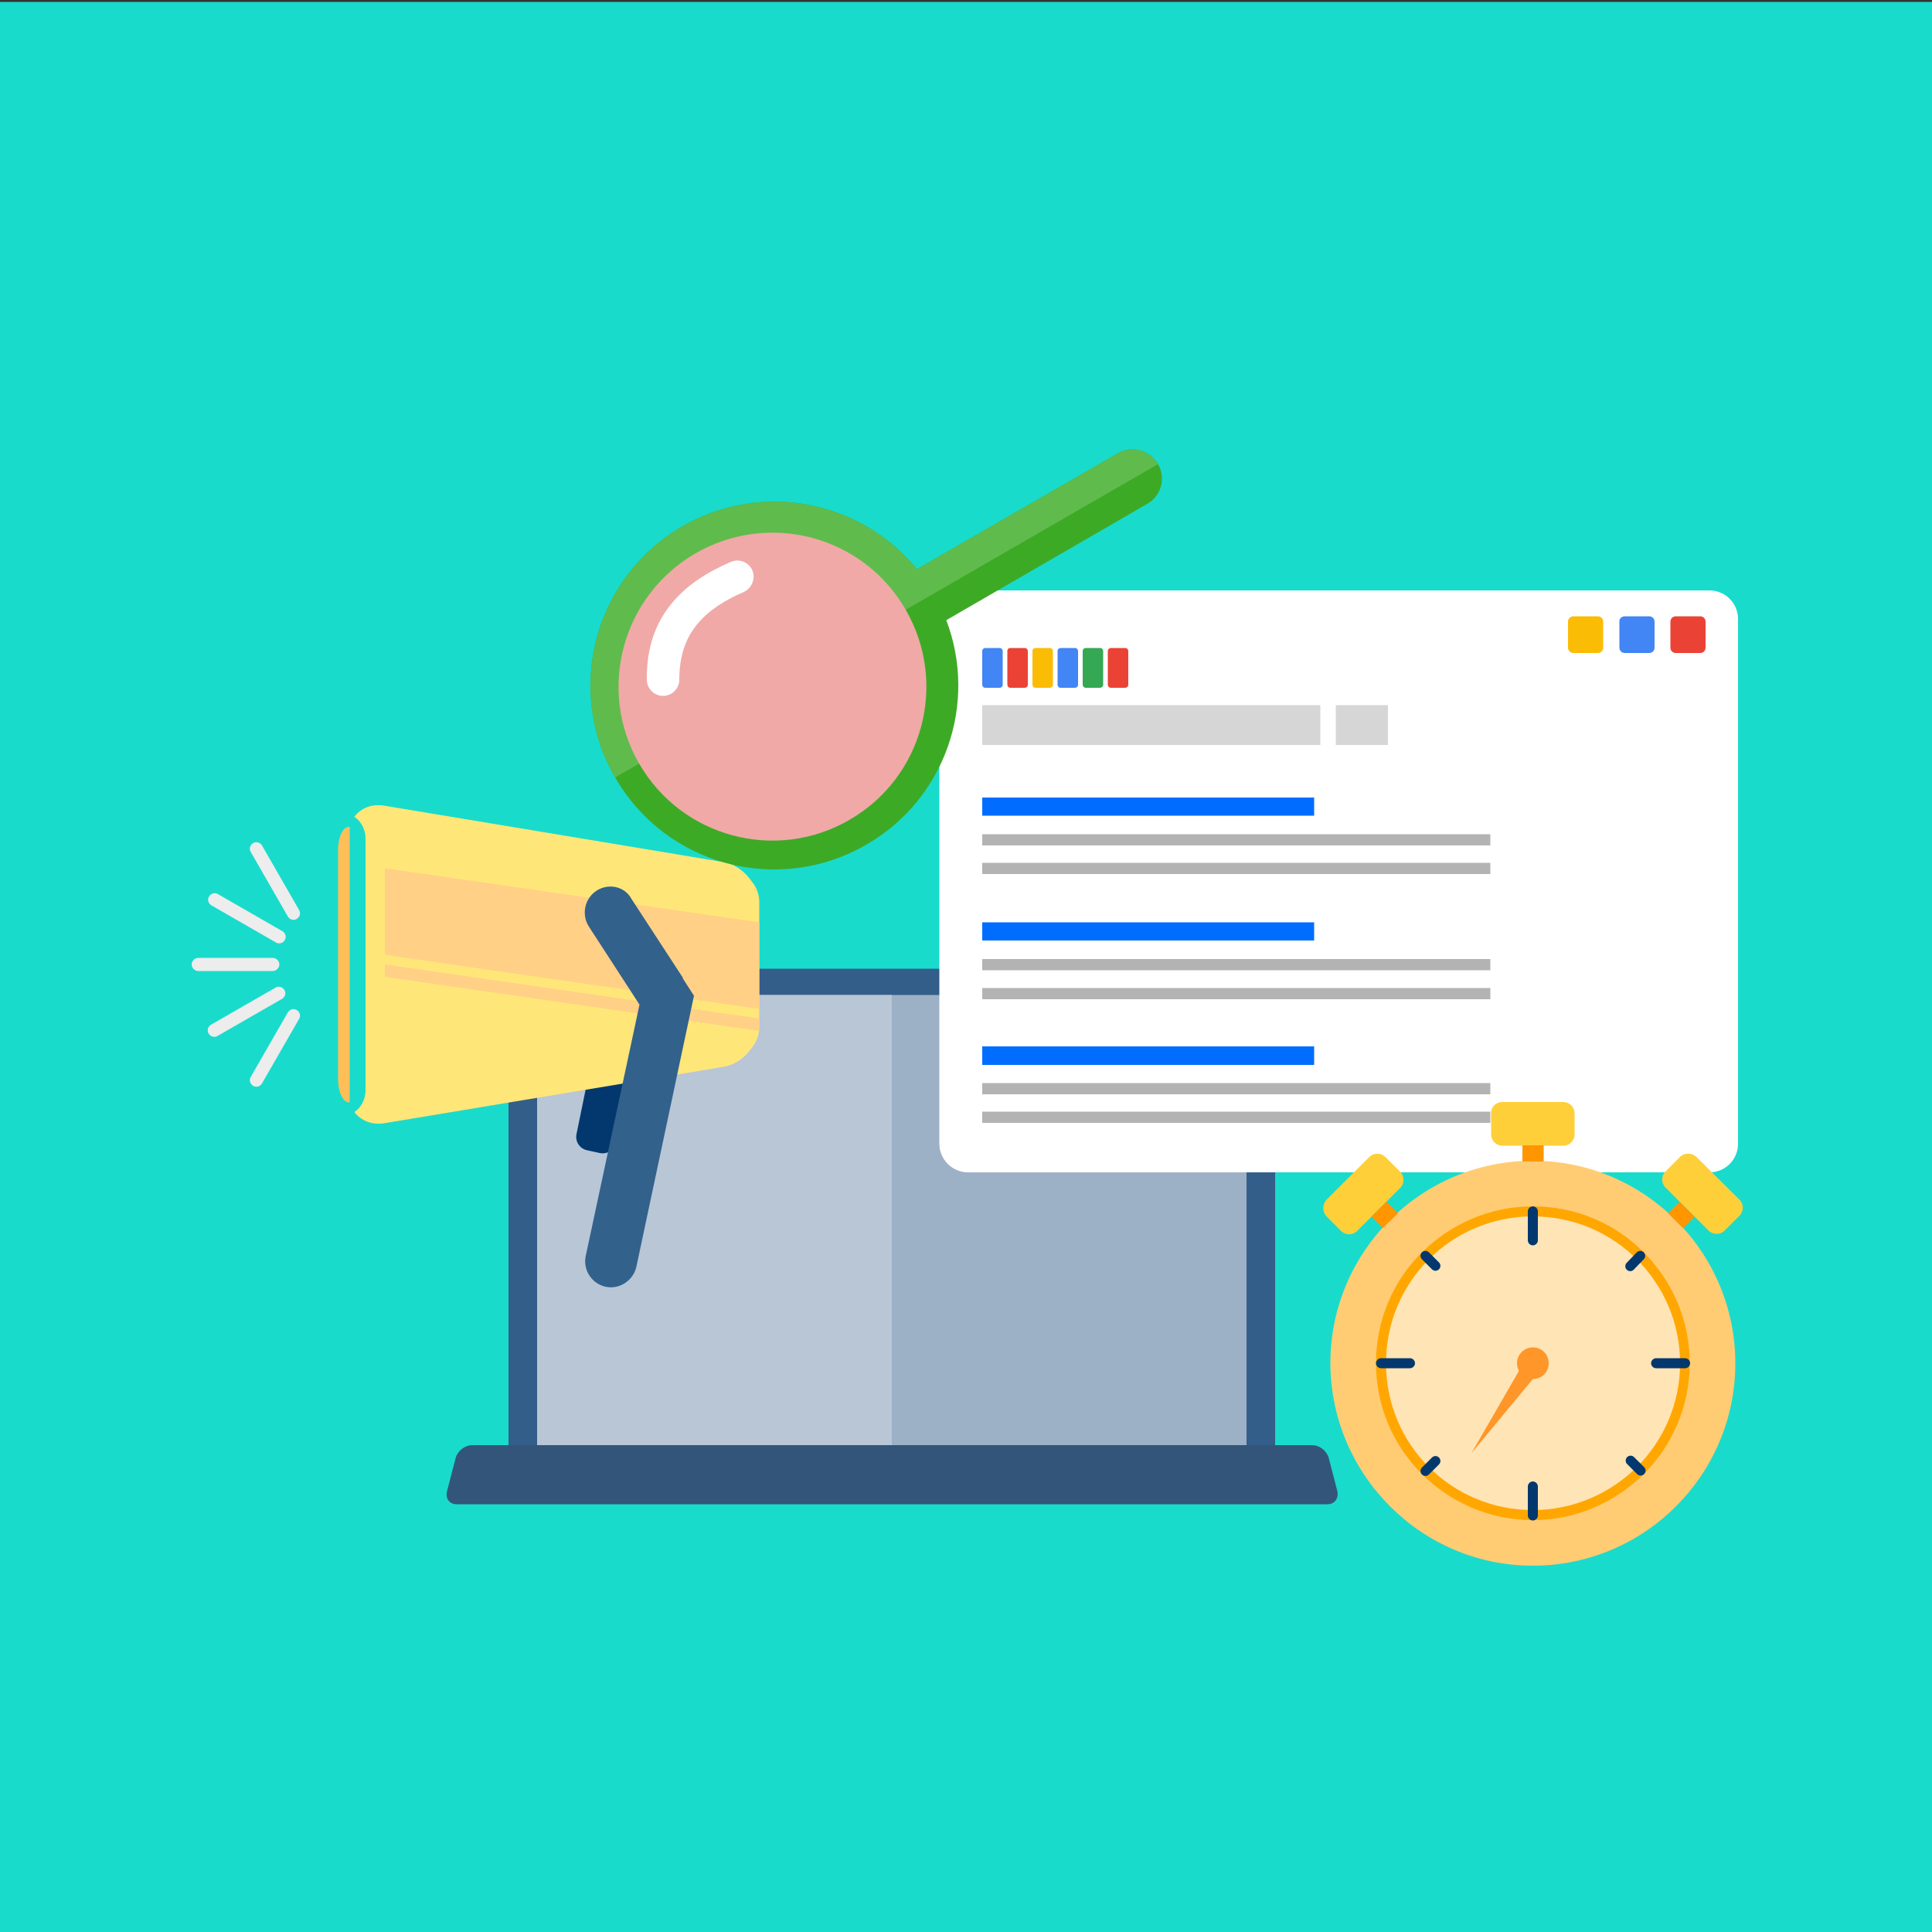 <?xml version="1.0" encoding="utf-8"?>
<!-- Generator: Adobe Illustrator 22.1.0, SVG Export Plug-In . SVG Version: 6.00 Build 0)  -->
<svg version="1.1" id="Layer_1" xmlns="http://www.w3.org/2000/svg" xmlns:xlink="http://www.w3.org/1999/xlink" x="0px" y="0px"
	 viewBox="0 0 500 500" style="enable-background:new 0 0 500 500;" xml:space="preserve">
<rect x="0" y="0" width="500" height="500" fill="#333333" stroke="none"/>
<style type="text/css">
	.st0{fill:#19DBCC;}
	.st1{fill-rule:evenodd;clip-rule:evenodd;fill:#335E8A;}
	.st2{fill-rule:evenodd;clip-rule:evenodd;fill:#9DB1C6;}
	.st3{fill-rule:evenodd;clip-rule:evenodd;fill:#B8C6D6;}
	.st4{fill-rule:evenodd;clip-rule:evenodd;fill:#335579;}
	.st5{fill-rule:evenodd;clip-rule:evenodd;fill:#FFFFFF;}
	.st6{fill-rule:evenodd;clip-rule:evenodd;fill:#D6D6D6;}
	.st7{fill-rule:evenodd;clip-rule:evenodd;fill:#006DFF;}
	.st8{fill-rule:evenodd;clip-rule:evenodd;fill:#B3B3B3;}
	.st9{fill-rule:evenodd;clip-rule:evenodd;fill:#4285F4;}
	.st10{fill-rule:evenodd;clip-rule:evenodd;fill:#EA4335;}
	.st11{fill-rule:evenodd;clip-rule:evenodd;fill:#FBBC05;}
	.st12{fill-rule:evenodd;clip-rule:evenodd;fill:#34A853;}
	.st13{fill-rule:evenodd;clip-rule:evenodd;fill:#03386E;}
	.st14{fill-rule:evenodd;clip-rule:evenodd;fill:#FFE679;}
	.st15{fill-rule:evenodd;clip-rule:evenodd;fill:#FFD086;}
	.st16{fill-rule:evenodd;clip-rule:evenodd;fill:#32618C;}
	.st17{fill-rule:evenodd;clip-rule:evenodd;fill:#FFBF58;}
	.st18{fill:#EDEDED;}
	.st19{fill-rule:evenodd;clip-rule:evenodd;fill:#FFCC74;}
	.st20{fill-rule:evenodd;clip-rule:evenodd;fill:#FFE4B5;}
	.st21{fill:#FFA700;}
	.st22{fill-rule:evenodd;clip-rule:evenodd;fill:#FFCF39;}
	.st23{fill-rule:evenodd;clip-rule:evenodd;fill:#FF9600;}
	.st24{fill-rule:evenodd;clip-rule:evenodd;fill:#FF9629;}
	.st25{fill:#03386E;}
	.st26{fill-rule:evenodd;clip-rule:evenodd;fill:#3DAA26;}
	.st27{fill-rule:evenodd;clip-rule:evenodd;fill:#60BB4D;}
	.st28{fill-rule:evenodd;clip-rule:evenodd;fill:#F0A9A7;}
	.st29{fill:#FFFFFF;}
</style>
<rect x="0" y="0.5" class="st0" width="500" height="500"/>
<g id="Seo_Management_2_">
	<g id="Laptop">
		<path class="st1" d="M136.3,250.7h189c2.6,0,4.7,2.1,4.7,4.7V376H131.6V255.4C131.6,252.8,133.7,250.7,136.3,250.7L136.3,250.7z"
			/>
		<path class="st2" d="M141.7,257.5h178.2c1.5,0,2.7,1.2,2.7,2.7V376H139.1V260.1C139.1,258.7,140.3,257.5,141.7,257.5L141.7,257.5z
			"/>
		<path class="st3" d="M141.7,257.5h89.1V374h-91.8V260.1C139.1,258.7,140.3,257.5,141.7,257.5L141.7,257.5z"/>
		<path class="st4" d="M118.2,389.3c101.6,0,123.6,0,225.3,0c1.9,0,3-1.5,2.6-3.4l-2.2-8.5c-0.5-1.9-2.4-3.4-4.3-3.4
			c-99,0-118.4,0-217.4,0c-1.9,0-3.8,1.5-4.3,3.4l-2.2,8.5C115.2,387.8,116.3,389.3,118.2,389.3L118.2,389.3z"/>
	</g>
	<g id="Google_Pages">
		<path class="st5" d="M250.5,152.8h191.9c4.1,0,7.4,3.3,7.4,7.4V296c0,4.1-3.3,7.4-7.4,7.4H250.5c-4.1,0-7.4-3.4-7.4-7.4V160.2
			C243,156.2,246.4,152.8,250.5,152.8L250.5,152.8z"/>
		<rect x="254.2" y="182.5" class="st6" width="87.5" height="10.3"/>
		<rect x="254.2" y="206.4" class="st7" width="85.9" height="4.7"/>
		<rect x="254.2" y="215.9" class="st8" width="131.5" height="2.9"/>
		<rect x="254.2" y="223.3" class="st8" width="131.5" height="2.9"/>
		<rect x="254.2" y="238.7" class="st7" width="85.9" height="4.7"/>
		<rect x="254.2" y="248.2" class="st8" width="131.5" height="2.9"/>
		<rect x="254.2" y="255.7" class="st8" width="131.5" height="2.9"/>
		<path class="st9" d="M255,167.7h3.7c0.5,0,0.8,0.4,0.8,0.8v8.7c0,0.5-0.4,0.8-0.8,0.8H255c-0.5,0-0.8-0.4-0.8-0.8v-8.7
			C254.2,168,254.6,167.7,255,167.7L255,167.7z"/>
		<path class="st10" d="M261.5,167.7h3.7c0.5,0,0.8,0.4,0.8,0.8v8.7c0,0.5-0.4,0.8-0.8,0.8h-3.7c-0.5,0-0.8-0.4-0.8-0.8v-8.7
			C260.7,168,261,167.7,261.5,167.7L261.5,167.7z"/>
		<path class="st11" d="M268,167.7h3.7c0.5,0,0.8,0.4,0.8,0.8v8.7c0,0.5-0.4,0.8-0.8,0.8H268c-0.5,0-0.8-0.4-0.8-0.8v-8.7
			C267.2,168,267.6,167.7,268,167.7L268,167.7z"/>
		<path class="st9" d="M274.5,167.7h3.7c0.5,0,0.8,0.4,0.8,0.8v8.7c0,0.5-0.4,0.8-0.8,0.8h-3.7c-0.5,0-0.8-0.4-0.8-0.8v-8.7
			C273.7,168,274.1,167.7,274.5,167.7L274.5,167.7z"/>
		<path class="st12" d="M281,167.7h3.7c0.5,0,0.8,0.4,0.8,0.8v8.7c0,0.5-0.4,0.8-0.8,0.8H281c-0.5,0-0.8-0.4-0.8-0.8v-8.7
			C280.2,168,280.6,167.7,281,167.7L281,167.7z"/>
		<path class="st10" d="M287.5,167.7h3.7c0.5,0,0.8,0.4,0.8,0.8v8.7c0,0.5-0.4,0.8-0.8,0.8h-3.7c-0.5,0-0.8-0.4-0.8-0.8v-8.7
			C286.7,168,287.1,167.7,287.5,167.7L287.5,167.7z"/>
		<rect x="254.2" y="270.8" class="st7" width="85.9" height="4.8"/>
		<rect x="254.2" y="280.3" class="st8" width="131.5" height="2.9"/>
		<rect x="254.2" y="287.7" class="st8" width="131.5" height="2.9"/>
		<path class="st11" d="M407.2,159.5h6.3c0.8,0,1.4,0.6,1.4,1.4v6.7c0,0.8-0.6,1.4-1.4,1.4h-6.3c-0.7,0-1.4-0.6-1.4-1.4v-6.7
			C405.8,160.1,406.4,159.5,407.2,159.5L407.2,159.5z"/>
		<path class="st9" d="M420.5,159.5h6.3c0.8,0,1.4,0.6,1.4,1.4v6.7c0,0.8-0.6,1.4-1.4,1.4h-6.3c-0.8,0-1.4-0.6-1.4-1.4v-6.7
			C419,160.1,419.7,159.5,420.5,159.5L420.5,159.5z"/>
		<path class="st10" d="M433.7,159.5h6.3c0.8,0,1.4,0.6,1.4,1.4v6.7c0,0.8-0.6,1.4-1.4,1.4h-6.3c-0.8,0-1.4-0.6-1.4-1.4v-6.7
			C432.3,160.1,432.9,159.5,433.7,159.5L433.7,159.5z"/>
		<rect x="345.7" y="182.5" class="st6" width="13.5" height="10.3"/>
	</g>
	<g id="Horn">
		<path class="st13" d="M159.3,278.7l-3.2-0.7c-2-0.4-3.8,0.8-4.3,2.8l-2.6,12.7c-0.4,1.9,0.8,3.8,2.8,4.2l3.2,0.7
			c2,0.4,3.8-0.8,4.3-2.8L162,283C162.4,281,161.2,279.1,159.3,278.7L159.3,278.7z"/>
		<path class="st14" d="M187.2,223.1l-87.8-14.6c-3.2-0.5-6,0.6-7.7,2.9c1.7,1.1,2.9,3.2,2.9,5.6v65.2c0,2.4-1.2,4.5-2.9,5.6
			c1.7,2.2,4.5,3.4,7.7,2.9l87.8-14.6c3-0.5,5.7-2.4,7.4-5c1.2-1.4,1.9-3.3,1.9-5.4V265v-30.8v-0.6c0-2.2-0.7-4-1.9-5.4
			C192.9,225.6,190.2,223.6,187.2,223.1L187.2,223.1z"/>
		<polygon class="st15" points="196.5,238.7 99.6,224.7 99.6,247.1 196.5,261.1 		"/>
		<polygon class="st15" points="196.5,263.6 99.6,249.6 99.6,252.8 196.5,266.8 		"/>
		<path class="st16" d="M154.4,230.5L154.4,230.5c-3.1,2-4,6.2-2,9.3l13.1,20.2l-13.9,65c-0.8,3.6,1.5,7.2,5.1,8l0,0
			c3.6,0.8,7.2-1.6,8-5.2l14.9-70.1l-2.9-4.5l0-0.2l-13.3-20.4C161.7,229.4,157.5,228.5,154.4,230.5L154.4,230.5z"/>
		<path class="st17" d="M90.5,214c0,0.2,0,0.4,0,0.6c0,23.4,0,46.7,0,70.1c0,0.2,0,0.4,0,0.6h-0.2c-1.5,0-2.8-2.6-2.8-5.9v-59.5
			c0-3.2,1.2-5.9,2.8-5.9H90.5z"/>
		<path class="st18" d="M77.4,263.7c0.5-0.8,0.2-1.8-0.6-2.3c-0.8-0.5-1.8-0.2-2.3,0.6l-9.6,16.7c-0.5,0.8-0.2,1.8,0.6,2.3
			c0.8,0.5,1.8,0.2,2.3-0.6L77.4,263.7z M70.6,251.3c0.9,0,1.7-0.8,1.7-1.7c0-0.9-0.8-1.7-1.7-1.7H51.3c-0.9,0-1.7,0.8-1.7,1.7
			c0,0.9,0.8,1.7,1.7,1.7H70.6z M71.4,243.9c0.8,0.5,1.8,0.2,2.3-0.6c0.5-0.8,0.2-1.8-0.6-2.3l-16.7-9.6c-0.8-0.5-1.8-0.2-2.3,0.6
			c-0.5,0.8-0.2,1.8,0.6,2.3L71.4,243.9z M73,258.5c0.8-0.5,1.1-1.5,0.6-2.3c-0.5-0.8-1.5-1.1-2.3-0.6l-16.7,9.6
			c-0.8,0.5-1.1,1.5-0.6,2.3c0.5,0.8,1.5,1.1,2.3,0.6L73,258.5z M74.5,237.2c0.5,0.8,1.5,1.1,2.3,0.6c0.8-0.5,1.1-1.4,0.6-2.3
			l-9.6-16.7c-0.5-0.8-1.5-1.1-2.3-0.6c-0.8,0.5-1.1,1.5-0.6,2.3L74.5,237.2z"/>
	</g>
	<g id="Stopwatch">
		<path class="st19" d="M396.7,405.2c28.9,0,52.4-23.5,52.4-52.4c0-28.8-23.5-52.4-52.4-52.4c-28.9,0-52.4,23.5-52.4,52.4
			C344.4,381.7,367.9,405.2,396.7,405.2L396.7,405.2z"/>
		<path class="st20" d="M396.7,392.7c22,0,39.9-17.9,39.9-39.9c0-22-17.9-39.9-39.9-39.9c-22,0-39.9,17.9-39.9,39.9
			C356.9,374.8,374.8,392.7,396.7,392.7L396.7,392.7z"/>
		<path class="st21" d="M396.7,312.2c11.2,0,21.4,4.5,28.7,11.9c7.3,7.3,11.9,17.5,11.9,28.7c0,11.2-4.6,21.4-11.9,28.7
			c-7.4,7.3-17.5,11.9-28.7,11.9c-11.2,0-21.4-4.6-28.7-11.9c-7.4-7.4-11.9-17.5-11.9-28.7c0-11.2,4.5-21.4,11.9-28.7
			C375.4,316.8,385.5,312.2,396.7,312.2L396.7,312.2z M423.6,325.9c-6.9-6.9-16.4-11.1-26.9-11.1c-10.5,0-20,4.2-26.9,11.1
			c-6.9,6.9-11.1,16.4-11.1,26.9c0,10.5,4.2,20,11.1,26.9c6.9,6.9,16.4,11.1,26.9,11.1c10.5,0,20-4.3,26.9-11.1
			c6.9-6.9,11.2-16.4,11.2-26.9C434.8,342.3,430.5,332.8,423.6,325.9L423.6,325.9z"/>
		<path class="st22" d="M388.8,285.2h15.8c1.6,0,2.9,1.3,2.9,2.9v5.5c0,1.6-1.3,2.9-2.9,2.9h-15.8c-1.6,0-2.9-1.3-2.9-2.9V288
			C385.9,286.4,387.2,285.2,388.8,285.2L388.8,285.2z"/>
		<path class="st22" d="M343.3,310.5l11.1-11.1c1.1-1.1,3-1.1,4.1,0l3.9,3.9c1.1,1.1,1.1,3,0,4.1l-11.2,11.2c-1.1,1.1-3,1.1-4.1,0
			l-3.9-3.9C342.2,313.5,342.2,311.7,343.3,310.5L343.3,310.5z"/>
		<path class="st22" d="M439,299.4l11.2,11.1c1.1,1.1,1.1,3,0,4.1l-3.9,3.9c-1.1,1.1-3,1.1-4.1,0l-11.2-11.2c-1.1-1.1-1.1-3,0-4.1
			l3.9-3.9C436,298.3,437.9,298.3,439,299.4L439,299.4z"/>
		<rect x="394" y="296.4" class="st23" width="5.5" height="4.2"/>
		<polygon class="st23" points="354.9,314.9 358.8,311 361.8,314 357.9,317.8 		"/>
		
			<rect x="433.1" y="311.7" transform="matrix(0.707 -0.707 0.707 0.707 -94.884 399.803)" class="st23" width="4.2" height="5.5"/>
		<path class="st24" d="M380.8,376.1l12.3-21.3c-0.3-0.6-0.5-1.3-0.5-2c0-2.3,1.9-4.1,4.1-4.1c2.3,0,4.1,1.8,4.1,4.1
			c0,2.3-1.8,4.1-4.1,4.1l0,0L380.8,376.1z"/>
		<path class="st25" d="M436.1,351.5c0.7,0,1.3,0.6,1.3,1.3c0,0.7-0.6,1.3-1.3,1.3h-7.5c-0.7,0-1.3-0.6-1.3-1.3
			c0-0.7,0.6-1.3,1.3-1.3H436.1z M423.6,324.1c0.5-0.5,1.3-0.5,1.8,0c0.5,0.5,0.5,1.3,0,1.8l-2.6,2.7c-0.5,0.5-1.3,0.5-1.8,0
			c-0.5-0.5-0.5-1.3,0-1.8L423.6,324.1z M395.4,313.5c0-0.7,0.6-1.3,1.3-1.3c0.7,0,1.3,0.6,1.3,1.3v7.5c0,0.7-0.6,1.3-1.3,1.3
			c-0.7,0-1.3-0.6-1.3-1.3V313.5z M368,325.9c-0.5-0.5-0.5-1.3,0-1.8c0.5-0.5,1.3-0.5,1.8,0l2.6,2.6c0.5,0.5,0.5,1.3,0,1.8
			c-0.5,0.5-1.3,0.5-1.8,0L368,325.9z M357.4,354.1c-0.7,0-1.3-0.6-1.3-1.3c0-0.7,0.6-1.3,1.3-1.3h7.5c0.7,0,1.3,0.6,1.3,1.3
			c0,0.7-0.6,1.3-1.3,1.3H357.4z M369.8,381.6c-0.5,0.5-1.3,0.5-1.8,0c-0.5-0.5-0.5-1.3,0-1.8l2.6-2.6c0.5-0.5,1.3-0.5,1.8,0
			c0.5,0.5,0.5,1.3,0,1.8L369.8,381.6z M398,392.2c0,0.7-0.6,1.3-1.3,1.3c-0.7,0-1.3-0.6-1.3-1.3v-7.5c0-0.7,0.6-1.3,1.3-1.3
			c0.7,0,1.3,0.6,1.3,1.3V392.2z M425.5,379.7c0.5,0.5,0.5,1.3,0,1.8c-0.5,0.5-1.3,0.5-1.8,0l-2.6-2.6c-0.5-0.5-0.5-1.3,0-1.8
			c0.5-0.5,1.3-0.5,1.8,0L425.5,379.7z"/>
	</g>
	<g id="Loop">
		<path class="st26" d="M159.2,201.2c-13.2-22.8-5.3-51.9,17.4-65c20.5-11.8,46.2-6.7,60.7,11.1l52-30c3.6-2.1,8.3-0.8,10.4,2.8l0,0
			c2.1,3.6,0.8,8.3-2.8,10.3l-52,30.1c8.2,21.5-0.2,46.3-20.7,58.1C201.4,231.8,172.3,224,159.2,201.2L159.2,201.2z"/>
		<path class="st27" d="M159.2,201.2c-13.2-22.8-5.3-51.9,17.4-65c20.5-11.8,46.2-6.7,60.7,11.1l52-30c3.6-2.1,8.3-0.8,10.4,2.8
			L159.2,201.2z"/>
		<path class="st28" d="M165.4,197.6c-11-19.1-4.4-43.4,14.6-54.4c19.1-11,43.4-4.5,54.4,14.6c11,19.1,4.5,43.4-14.6,54.4
			C200.8,223.2,176.4,216.7,165.4,197.6L165.4,197.6z"/>
		<path class="st29" d="M175.8,175.9c0,2.3-1.9,4.2-4.2,4.2c-2.3,0-4.2-1.9-4.2-4.2c-0.1-8.4,2.3-14.7,6.4-19.7
			c3.9-4.8,9.3-8.2,15.4-10.8c2.1-0.9,4.6,0.1,5.5,2.2c0.9,2.1-0.1,4.6-2.2,5.6c-4.9,2.1-9.2,4.8-12.1,8.4
			C177.5,165.1,175.8,169.7,175.8,175.9L175.8,175.9z"/>
	</g>
</g>
</svg>
